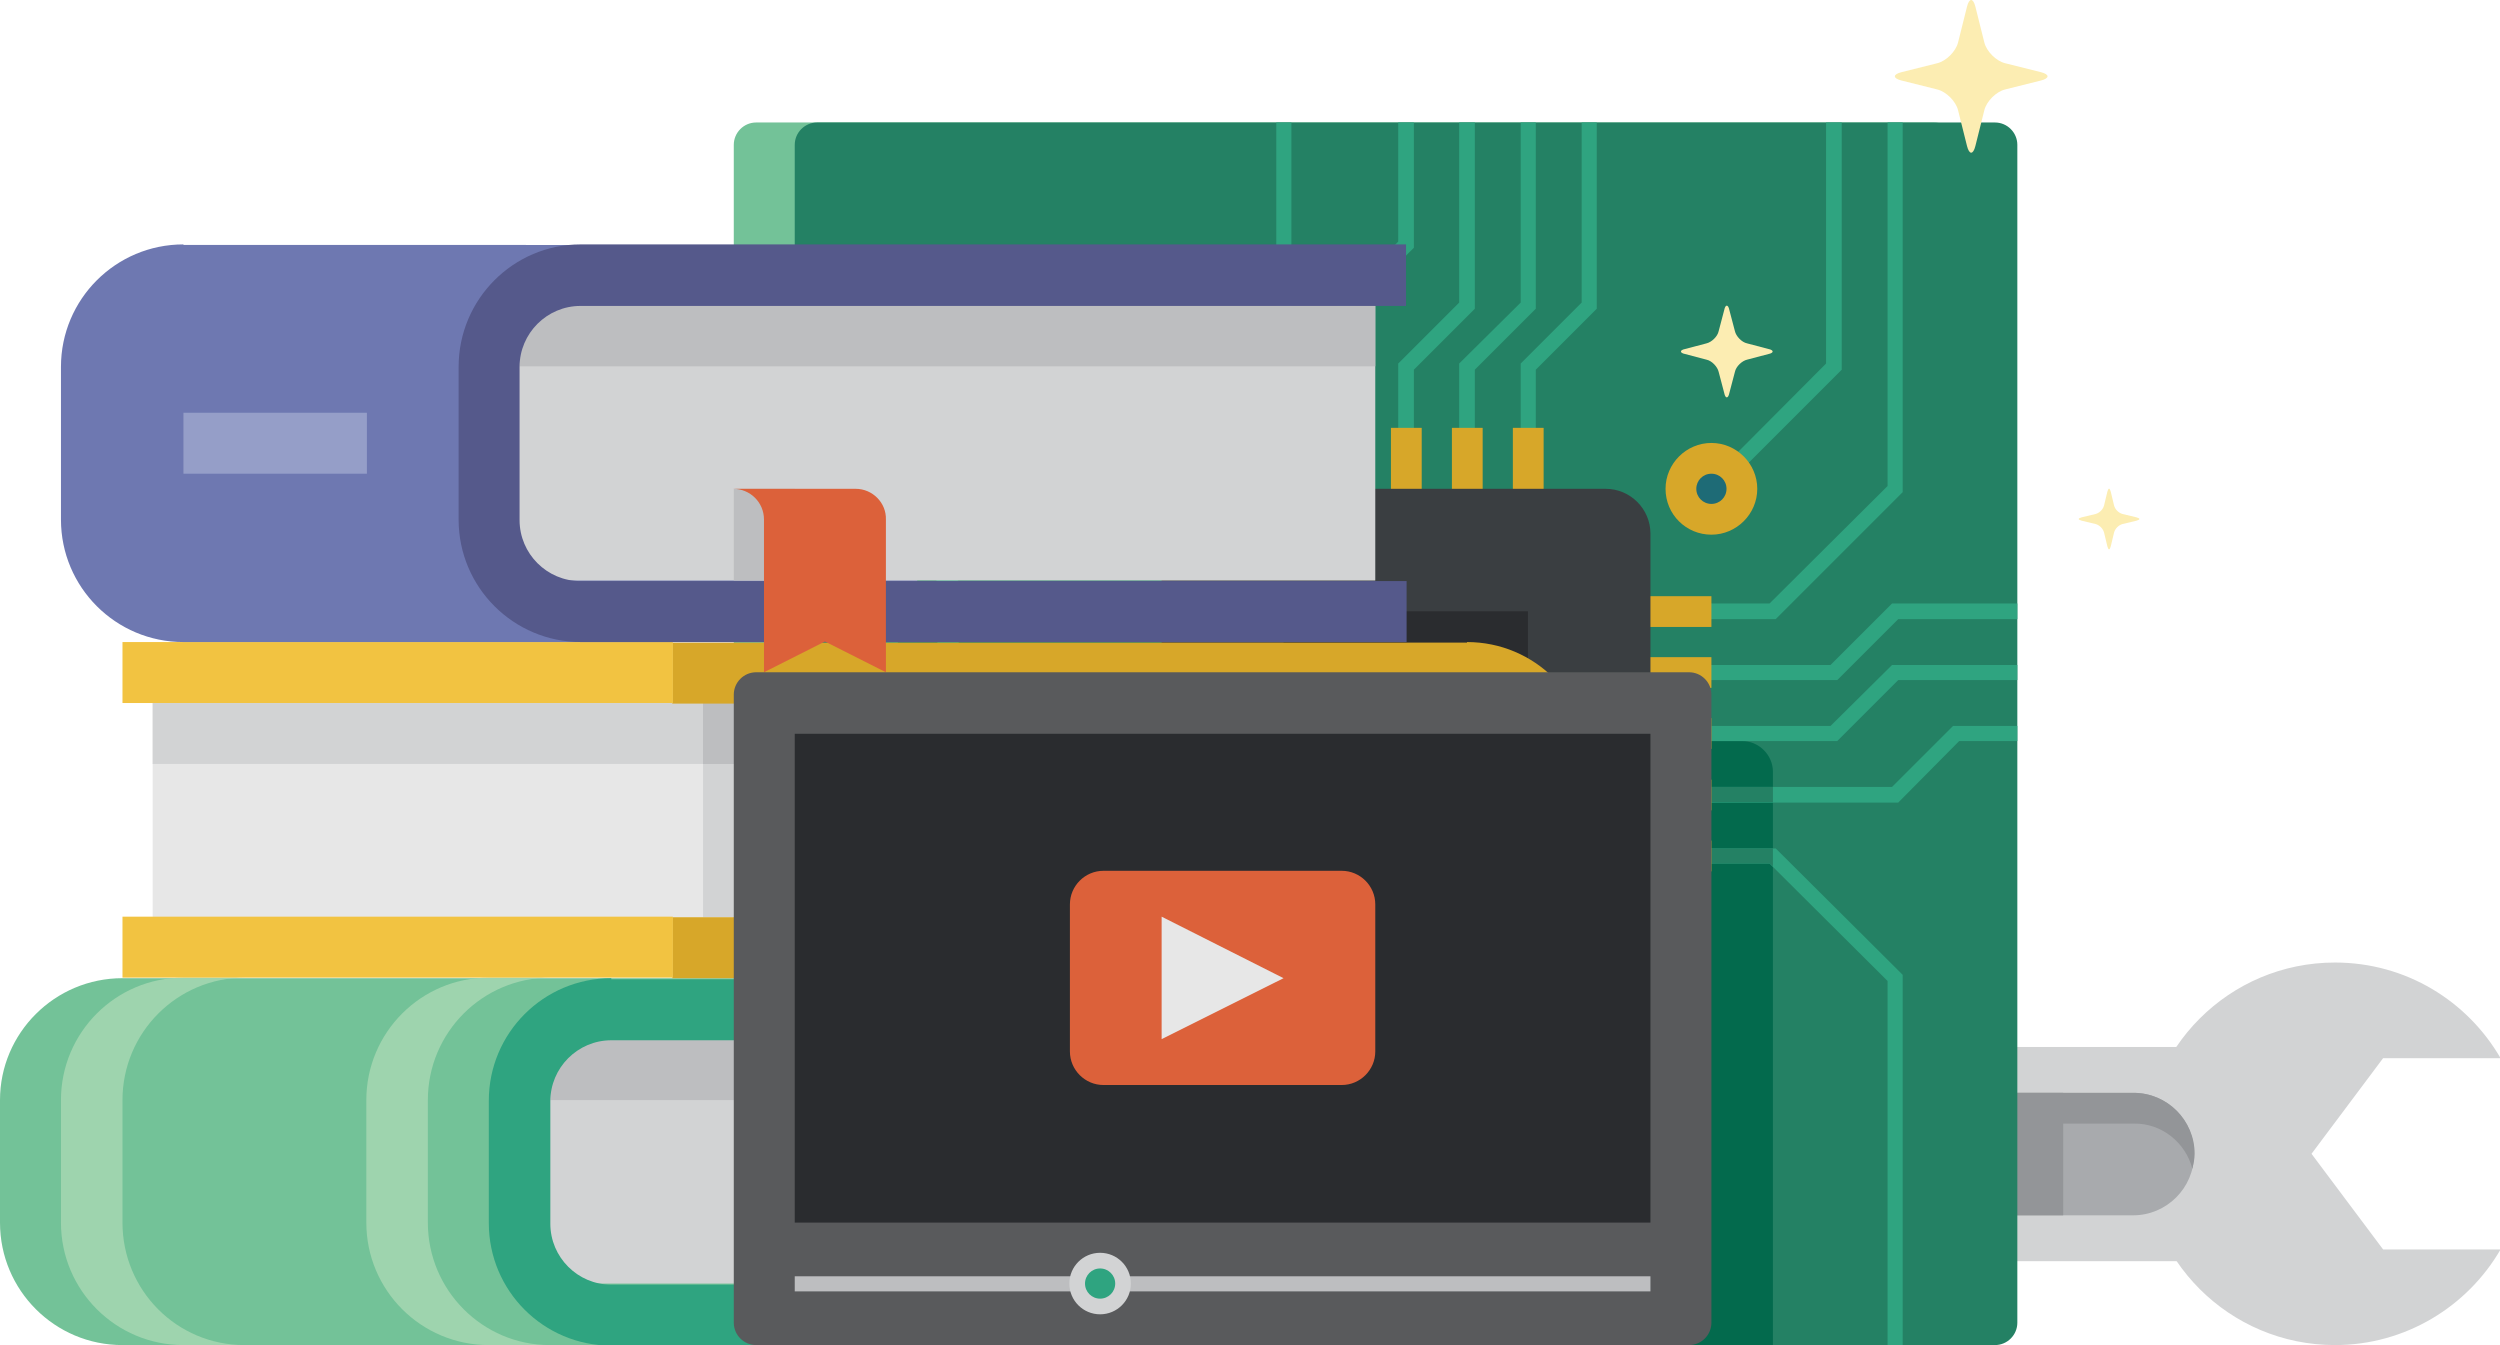<?xml version="1.0" encoding="utf-8"?>
<!-- Generator: Adobe Illustrator 18.0.0, SVG Export Plug-In . SVG Version: 6.00 Build 0)  -->
<!DOCTYPE svg PUBLIC "-//W3C//DTD SVG 1.1//EN" "http://www.w3.org/Graphics/SVG/1.1/DTD/svg11.dtd">
<svg version="1.1" id="Layer_1" xmlns="http://www.w3.org/2000/svg" xmlns:xlink="http://www.w3.org/1999/xlink" x="0px" y="0px"
	 width="447px" height="240.5px" viewBox="0 0 447 240.5" enable-background="new 0 0 447 240.5" xml:space="preserve">
<g>
	<rect x="218.6" y="187.2" fill="#D2D3D4" width="185.8" height="38.3"/>
	<path fill="#D2D3D4" d="M383.3,206.3c0,18.9,15.3,34.2,34.2,34.2c12.6,0,23.7-6.9,29.6-17.1h-21l-12.8-17.1l12.8-17.1h21
		c-5.9-10.2-16.9-17.1-29.6-17.1C398.6,172.1,383.3,187.4,383.3,206.3z"/>
	<path fill="#A8AAAD" d="M381.4,195.4h-98.4v21.9h98.4c6,0,10.9-4.9,10.9-10.9C392.4,200.3,387.5,195.4,381.4,195.4z"/>
	<path fill="#939598" d="M392,209c0.2-0.9,0.4-1.8,0.4-2.7c0-6-4.9-10.9-10.9-10.9h-98.4v5.5h98.4C386.5,200.8,390.8,204.3,392,209z
		"/>
	<rect x="347" y="195.4" fill="#939598" width="21.9" height="21.9"/>
	<g>
		<g>
			<path fill="#73C298" d="M131.2,236.5c0,2.2,1.8,4,4,4h210.6c2.2,0,4-1.8,4-4V25.9c0-2.2-1.8-4-4-4H135.2c-2.2,0-4,1.8-4,4V236.5z
				"/>
		</g>
		<g>
			<path fill="#248164" d="M142.1,236.5c0,2.2,1.8,4,4,4h210.6c2.2,0,4-1.8,4-4V25.9c0-2.2-1.8-4-4-4H146.1c-2.2,0-4,1.8-4,4V236.5z
				"/>
		</g>
		<polygon fill="#2FA480" points="174.3,110.7 306,110.7 306,107.9 175.4,107.9 153.6,86.1 142.1,86.1 142.1,88.8 152.5,88.8 		"/>
		<path fill="#036A4D" d="M147.6,240.5H317V138c0-3-2.5-5.5-5.5-5.5H147.6c-3,0-5.5,2.5-5.5,5.5v97
			C142.1,238,144.5,240.5,147.6,240.5z"/>
		<polygon fill="#2FA480" points="174.3,121.6 207.7,121.6 207.7,118.9 175.4,118.9 153.6,97 142.1,97 142.1,99.7 152.5,99.7 		"/>
		<polygon fill="#2FA480" points="174.3,132.5 207.7,132.5 207.7,129.8 175.4,129.8 153.6,107.9 142.1,107.9 142.1,110.7 
			152.5,110.7 		"/>
		<polygon fill="#2FA480" points="174.3,143.5 207.7,143.5 207.7,140.7 175.4,140.7 153.6,118.9 142.1,118.9 142.1,121.6 
			152.5,121.6 		"/>
		<polygon fill="#2FA480" points="284.2,121.6 328.5,121.6 339.4,110.7 360.7,110.7 360.7,107.9 338.3,107.9 327.3,118.9 
			284.2,118.9 		"/>
		<polygon fill="#2FA480" points="284.2,132.5 328.5,132.5 339.4,121.6 360.7,121.6 360.7,118.9 338.3,118.9 327.3,129.8 
			284.2,129.8 		"/>
		<polygon fill="#2FA480" points="284.2,143.5 339.4,143.5 350.3,132.5 360.7,132.5 360.7,129.8 349.2,129.8 338.3,140.7 
			284.2,140.7 		"/>
		<rect x="284.2" y="140.7" fill="#248164" width="32.8" height="2.7"/>
		<polygon fill="#2FA480" points="295.1,110.7 317.5,110.7 340.2,88 340.2,21.9 337.5,21.9 337.5,86.9 316.4,107.9 295.1,107.9 		
			"/>
		<polygon fill="#2FA480" points="337.5,240.5 340.2,240.5 340.2,174.3 317.5,151.7 295.1,151.7 295.1,154.4 316.4,154.4 
			337.5,175.4 		"/>
		<polygon fill="#248164" points="317,151.7 295.1,151.7 295.1,154.4 316.4,154.4 317,154.9 		"/>
		<polygon fill="#2FA480" points="174.3,154.4 207.7,154.4 207.7,151.7 175.4,151.7 153.6,129.8 142.1,129.8 142.1,132.5 
			152.5,132.5 		"/>
		<polygon fill="#2FA480" points="293.7,240.5 296.5,240.5 296.5,218 274.6,196.2 274.6,174.9 271.9,174.9 271.9,197.3 293.7,219.2 
					"/>
		<polygon fill="#2FA480" points="250,240.5 252.8,240.5 252.8,219.2 263.7,208.2 263.7,174.9 260.9,174.9 260.9,207.1 250,218 		
			"/>
		<polygon fill="#2FA480" points="239.1,240.5 241.8,240.5 241.8,219.2 252.8,208.2 252.8,174.9 250,174.9 250,207.1 239.1,218 		
			"/>
		<polygon fill="#2FA480" points="228.2,240.5 230.9,240.5 230.9,219.2 241.8,208.2 241.8,174.9 239.1,174.9 239.1,207.1 228.2,218 
					"/>
		<polygon fill="#2FA480" points="217.2,240.5 220,240.5 220,219.2 230.9,208.2 230.9,174.9 228.2,174.9 228.2,207.1 217.2,218 		
			"/>
		<rect x="228.2" y="21.9" fill="#2FA480" width="2.7" height="76.5"/>
		<polygon fill="#2FA480" points="239.1,98.4 241.8,98.4 241.8,55.2 252.8,44.3 252.8,21.9 250,21.9 250,43.2 239.1,54.1 		"/>
		<polygon fill="#2FA480" points="250,109.3 252.8,109.3 252.8,66.1 263.7,55.2 263.7,21.9 260.9,21.9 260.9,54.1 250,65 		"/>
		<polygon fill="#2FA480" points="260.9,109.3 263.7,109.3 263.7,66.1 274.6,55.2 274.6,21.9 271.9,21.9 271.9,54.1 260.9,65 		"/>
		<polygon fill="#2FA480" points="271.9,109.3 274.6,109.3 274.6,66.1 285.5,55.2 285.5,21.9 282.8,21.9 282.8,54.1 271.9,65 		"/>
		<g>
			<g>
				<g>
					<rect x="270.5" y="76.5" fill="#D7A729" width="5.5" height="109.3"/>
					<rect x="259.6" y="76.5" fill="#D7A729" width="5.5" height="109.3"/>
					<rect x="248.7" y="76.5" fill="#D7A729" width="5.5" height="109.3"/>
					<rect x="237.7" y="76.5" fill="#D7A729" width="5.5" height="109.3"/>
					<rect x="226.8" y="76.5" fill="#D7A729" width="5.5" height="109.3"/>
				</g>
				<g>
					<rect x="196.7" y="106.6" fill="#D7A729" width="109.3" height="5.5"/>
					<rect x="196.7" y="117.5" fill="#D7A729" width="109.3" height="5.5"/>
					<rect x="196.7" y="128.4" fill="#D7A729" width="109.3" height="5.5"/>
					<rect x="196.7" y="139.4" fill="#D7A729" width="109.3" height="5.5"/>
					<rect x="196.7" y="150.3" fill="#D7A729" width="109.3" height="5.5"/>
				</g>
			</g>
			<g>
				<path fill="#3A3E41" d="M207.7,166.9c0,4.4,3.6,8,8,8h71.4c4.4,0,8-3.6,8-8V95.4c0-4.4-3.6-8-8-8h-71.4c-4.4,0-8,3.6-8,8V166.9z
					"/>
			</g>
			<rect x="229.5" y="109.3" fill="#2A2C2F" width="43.7" height="43.7"/>
		</g>
		<polygon fill="#2FA480" points="201.2,82.9 203.2,81 175.4,53.3 142.1,53.3 142.1,56 174.3,56 		"/>
		<g>
			<circle fill="#1E6B76" cx="196.7" cy="76.5" r="5.5"/>
			<path fill="#D7A729" d="M188.5,76.5c0-4.5,3.7-8.2,8.2-8.2c4.5,0,8.2,3.7,8.2,8.2c0,4.5-3.7,8.2-8.2,8.2
				C192.2,84.7,188.5,81,188.5,76.5z M194,76.5c0,1.5,1.2,2.7,2.7,2.7c1.5,0,2.7-1.2,2.7-2.7c0-1.5-1.2-2.7-2.7-2.7
				C195.2,73.8,194,75,194,76.5z"/>
		</g>
		<polygon fill="#2FA480" points="307,88.4 329.3,66.1 329.3,21.9 326.5,21.9 326.5,65 305.1,86.5 		"/>
		<g>
			<circle fill="#1E6B76" cx="306" cy="87.4" r="5.5"/>
			<path fill="#D7A729" d="M297.8,87.4c0-4.5,3.7-8.2,8.2-8.2c4.5,0,8.2,3.7,8.2,8.2s-3.7,8.2-8.2,8.2
				C301.5,95.6,297.8,92,297.8,87.4z M303.3,87.4c0,1.5,1.2,2.7,2.7,2.7s2.7-1.2,2.7-2.7s-1.2-2.7-2.7-2.7S303.3,85.9,303.3,87.4z"
				/>
		</g>
		<rect x="189.9" y="196.7" fill="#2FA480" width="2.7" height="43.7"/>
		<rect x="168" y="196.7" fill="#2FA480" width="2.7" height="43.7"/>
		<g>
			<circle fill="#1E6B76" cx="191.3" cy="196.7" r="5.5"/>
			<path fill="#D7A729" d="M183.1,196.7c0-4.5,3.7-8.2,8.2-8.2c4.5,0,8.2,3.7,8.2,8.2c0,4.5-3.7,8.2-8.2,8.2
				C186.8,204.9,183.1,201.3,183.1,196.7z M188.5,196.7c0,1.5,1.2,2.7,2.7,2.7c1.5,0,2.7-1.2,2.7-2.7s-1.2-2.7-2.7-2.7
				C189.8,194,188.5,195.2,188.5,196.7z"/>
		</g>
		<g>
			<circle fill="#1E6B76" cx="169.4" cy="196.7" r="5.5"/>
			<path fill="#D7A729" d="M161.2,196.7c0-4.5,3.7-8.2,8.2-8.2c4.5,0,8.2,3.7,8.2,8.2c0,4.5-3.7,8.2-8.2,8.2
				C164.9,204.9,161.2,201.3,161.2,196.7z M166.7,196.7c0,1.5,1.2,2.7,2.7,2.7c1.5,0,2.7-1.2,2.7-2.7s-1.2-2.7-2.7-2.7
				C167.9,194,166.7,195.2,166.7,196.7z"/>
		</g>
	</g>
	<g>
		<path fill="#73C298" d="M21.9,174.9C9.8,174.9,0,184.7,0,196.7v21.9c0,12.1,9.8,21.9,21.9,21.9h142.1v-65.6H21.9z"/>
		<path fill="#9ED4AE" d="M21.9,218.6v-21.9c0-12.1,9.8-21.9,21.9-21.9H32.8c-12.1,0-21.9,9.8-21.9,21.9v21.9
			c0,12.1,9.8,21.9,21.9,21.9h10.9C31.6,240.5,21.9,230.7,21.9,218.6z"/>
		<path fill="#9ED4AE" d="M76.5,218.6v-21.9c0-12.1,9.8-21.9,21.9-21.9H87.4c-12.1,0-21.9,9.8-21.9,21.9v21.9
			c0,12.1,9.8,21.9,21.9,21.9h10.9C86.3,240.5,76.5,230.7,76.5,218.6z"/>
		<rect x="92.9" y="185.8" fill="#D2D3D4" width="153" height="43.7"/>
		<rect x="98.4" y="185.8" fill="#BDBEC0" width="147.6" height="10.9"/>
		<path fill="#2FA480" d="M109.3,174.9c-12.1,0-21.9,9.8-21.9,21.9v21.9c0,12.1,9.8,21.9,21.9,21.9h142.1v-10.9H109.3
			c-6,0-10.9-4.9-10.9-10.9v-21.9c0-6,4.9-10.9,10.9-10.9h142.1v-10.9H109.3z"/>
	</g>
	<g>
		<rect x="27.3" y="125.7" fill="#E7E7E7" width="98.4" height="38.3"/>
		<rect x="125.7" y="125.7" fill="#D2D3D4" width="153" height="38.3"/>
		<rect x="125.7" y="125.7" fill="#BDBEC0" width="147.6" height="10.9"/>
		<rect x="27.3" y="125.7" fill="#D2D3D4" width="98.4" height="10.9"/>
		<path fill="#D7A729" d="M262.3,114.8c12.1,0,21.9,9.8,21.9,21.9V153c0,12.1-9.8,21.9-21.9,21.9H120.2v-10.9h142.1
			c6,0,10.9-4.9,10.9-10.9v-16.4c0-6-4.9-10.9-10.9-10.9H120.2v-10.9H262.3z"/>
		<rect x="21.9" y="114.8" fill="#F2C341" width="98.4" height="10.9"/>
		<rect x="21.9" y="163.9" fill="#F2C341" width="98.4" height="10.9"/>
	</g>
	<g>
		<path fill="#6E78B1" d="M32.8,43.7c-12.1,0-21.9,9.8-21.9,21.9v27.3c0,12.1,9.8,21.9,21.9,21.9h131.2v-71H32.8z"/>
		<rect x="87.4" y="54.6" fill="#D2D3D4" width="158.5" height="49.2"/>
		<rect x="92.9" y="54.6" fill="#BDBEC0" width="153" height="10.9"/>
		<path fill="#55598B" d="M103.8,43.7C91.8,43.7,82,53.5,82,65.6v27.3c0,12.1,9.8,21.9,21.9,21.9h147.6v-10.9H103.8
			c-6,0-10.9-4.9-10.9-10.9V65.6c0-6,4.9-10.9,10.9-10.9h147.6V43.7H103.8z"/>
		<rect x="131.2" y="87.4" fill="#BDBEC0" width="10.9" height="16.4"/>
		<path fill="#DC613A" d="M153,87.4h-21.9c3,0,5.5,2.4,5.5,5.5v27.3l10.9-5.5l10.9,5.5V92.9C158.5,89.9,156,87.4,153,87.4z"/>
		<rect x="32.8" y="73.8" fill="#959EC8" width="32.8" height="10.9"/>
	</g>
	<g>
		<g>
			<path fill="#595A5C" d="M306,236.5c0,2.2-1.8,4-4,4H135.2c-2.2,0-4-1.8-4-4V124.2c0-2.2,1.8-4,4-4H302c2.2,0,4,1.8,4,4V236.5z"/>
		</g>
		<rect x="142.1" y="131.2" fill="#2A2C2F" width="153" height="87.4"/>
		<rect x="142.1" y="228.2" fill="#BDBEC0" width="153" height="2.7"/>
		<circle fill="#D2D3D4" cx="196.7" cy="229.5" r="5.5"/>
		<circle fill="#2FA480" cx="196.7" cy="229.5" r="2.7"/>
		<g>
			<g>
				<path fill="#DC613A" d="M245.9,188c0,3.3-2.7,6-6,6h-42.6c-3.3,0-6-2.7-6-6v-26.3c0-3.3,2.7-6,6-6h42.6c3.3,0,6,2.7,6,6V188z"/>
			</g>
			<polygon fill="#E7E7E7" points="207.7,163.9 207.7,185.8 229.5,174.9 			"/>
		</g>
	</g>
	<path fill="#FCEDB2" d="M309.2,55.4c-0.2-1-0.7-1-0.9,0l-1,3.8c-0.2,1-1.3,2-2.2,2.2l-3.8,1c-1,0.2-1,0.7,0,0.9l3.8,1
		c1,0.2,2,1.3,2.2,2.2l1,3.8c0.2,1,0.7,1,0.9,0l1-3.8c0.2-1,1.3-2,2.2-2.2l3.8-1c1-0.2,1-0.7,0-0.9l-3.8-1c-1-0.2-2-1.3-2.2-2.2
		L309.2,55.4z"/>
	<path fill="#FCEDB2" d="M377.4,87.9c-0.2-0.7-0.4-0.7-0.6,0l-0.6,2.5c-0.2,0.7-0.8,1.3-1.5,1.5l-2.5,0.6c-0.7,0.2-0.7,0.4,0,0.6
		l2.5,0.6c0.7,0.2,1.3,0.8,1.5,1.5l0.6,2.5c0.2,0.7,0.4,0.7,0.6,0l0.6-2.5c0.2-0.7,0.8-1.3,1.5-1.5l2.5-0.6c0.7-0.2,0.7-0.4,0-0.6
		l-2.5-0.6c-0.7-0.2-1.3-0.8-1.5-1.5L377.4,87.9z"/>
	<path fill="#FCEDB2" d="M353.2,1.2c-0.4-1.6-1.1-1.6-1.5,0l-1.6,6.4c-0.4,1.6-2.1,3.3-3.7,3.7l-6.4,1.6c-1.6,0.4-1.6,1.1,0,1.5
		l6.4,1.6c1.6,0.4,3.3,2.1,3.7,3.7l1.6,6.4c0.4,1.6,1.1,1.6,1.5,0l1.6-6.4c0.4-1.6,2.1-3.3,3.7-3.7l6.4-1.6c1.6-0.4,1.6-1.1,0-1.5
		l-6.4-1.6c-1.6-0.4-3.3-2.1-3.7-3.7L353.2,1.2z"/>
</g>
</svg>
